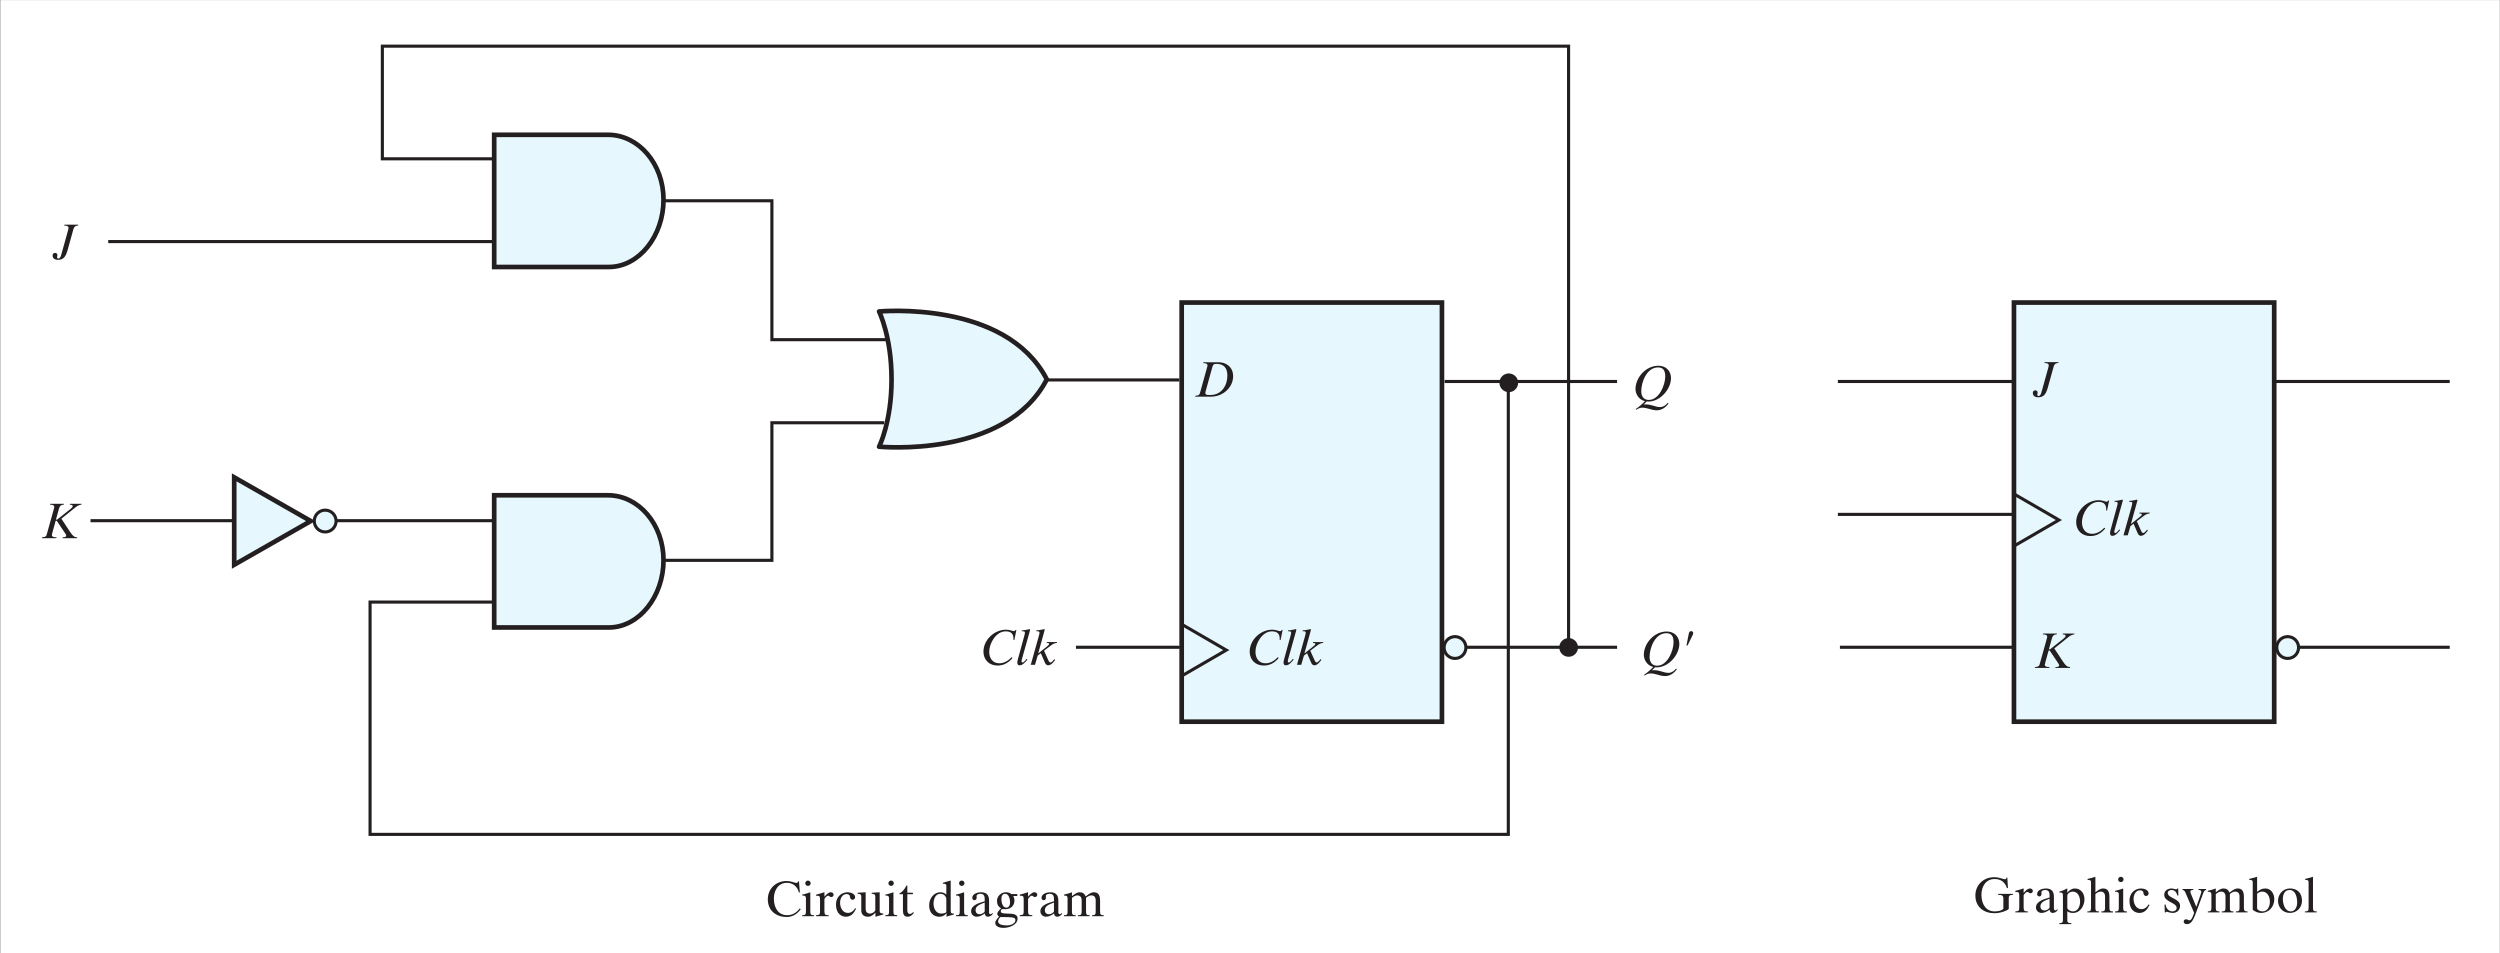 <?xml version="1.0" encoding="UTF-8" standalone="no"?>
<!-- Created with Inkscape (http://www.inkscape.org/) -->

<svg
   version="1.1"
   id="svg1"
   viewBox="0 0 534.628 203.834"
   xmlns="http://www.w3.org/2000/svg"
   xmlns:svg="http://www.w3.org/2000/svg">
  <rect x="0" y="0" width="534.628" height="203.834" fill="#808080" stroke="none"/>
  <defs
     id="defs1">
    <clipPath
       clipPathUnits="userSpaceOnUse"
       id="clipPath165">
      <path
         d="M 115.791,140.106 H 506.999 V 284.517 H 115.791 Z"
         transform="translate(-347.168,-186.041)"
         id="path165" />
    </clipPath>
    <clipPath
       clipPathUnits="userSpaceOnUse"
       id="clipPath167">
      <path
         d="M 115.791,140.106 H 506.999 V 284.517 H 115.791 Z"
         transform="translate(-301.582,-181.489)"
         id="path167" />
    </clipPath>
    <clipPath
       clipPathUnits="userSpaceOnUse"
       id="clipPath169">
      <path
         d="M 115.791,140.106 H 506.999 V 284.517 H 115.791 Z"
         transform="translate(-434.84,-186.083)"
         id="path169" />
    </clipPath>
    <clipPath
       clipPathUnits="userSpaceOnUse"
       id="clipPath171">
      <path
         d="M 115.791,140.106 H 506.999 V 284.517 H 115.791 Z"
         transform="translate(-505,-228.723)"
         id="path171" />
    </clipPath>
    <clipPath
       clipPathUnits="userSpaceOnUse"
       id="clipPath173">
      <path
         d="M 115.791,140.106 H 506.999 V 284.517 H 115.791 Z"
         transform="translate(-434.808,-228.723)"
         id="path173" />
    </clipPath>
    <clipPath
       clipPathUnits="userSpaceOnUse"
       id="clipPath175">
      <path
         d="M 115.791,140.106 H 506.999 V 284.517 H 115.791 Z"
         transform="translate(-434.808,-207.403)"
         id="path175" />
    </clipPath>
    <clipPath
       clipPathUnits="userSpaceOnUse"
       id="clipPath177">
      <path
         d="M 115.791,140.106 H 506.999 V 284.517 H 115.791 Z"
         transform="translate(-505,-186.083)"
         id="path177" />
    </clipPath>
    <clipPath
       clipPathUnits="userSpaceOnUse"
       id="clipPath180">
      <path
         d="M 115.791,140.106 H 506.999 V 284.517 H 115.791 Z"
         transform="translate(-480.75,-186.041)"
         id="path180" />
    </clipPath>
    <clipPath
       clipPathUnits="userSpaceOnUse"
       id="clipPath182">
      <path
         d="M 115.791,140.106 H 506.999 V 284.517 H 115.791 Z"
         transform="translate(-435.164,-202.362)"
         id="path182" />
    </clipPath>
    <clipPath
       clipPathUnits="userSpaceOnUse"
       id="clipPath184">
      <path
         d="M 115.791,140.106 H 506.999 V 284.517 H 115.791 Z"
         transform="translate(-218.58,-257.714)"
         id="path184" />
    </clipPath>
    <clipPath
       clipPathUnits="userSpaceOnUse"
       id="clipPath186">
      <path
         d="M 115.791,140.106 H 506.999 V 284.517 H 115.791 Z"
         transform="translate(-218.539,-200.031)"
         id="path186" />
    </clipPath>
    <clipPath
       clipPathUnits="userSpaceOnUse"
       id="clipPath188">
      <path
         d="M 115.791,140.106 H 506.999 V 284.517 H 115.791 Z"
         transform="translate(-165.822,-206.391)"
         id="path188" />
    </clipPath>
    <clipPath
       clipPathUnits="userSpaceOnUse"
       id="clipPath190">
      <path
         d="M 115.791,140.106 H 506.999 V 284.517 H 115.791 Z"
         transform="translate(-126.514,-206.391)"
         id="path190" />
    </clipPath>
    <clipPath
       clipPathUnits="userSpaceOnUse"
       id="clipPath192">
      <path
         d="M 115.791,140.106 H 506.999 V 284.517 H 115.791 Z"
         transform="translate(-301.19,-228.97)"
         id="path192" />
    </clipPath>
    <clipPath
       clipPathUnits="userSpaceOnUse"
       id="clipPath194">
      <path
         d="M 115.791,140.106 H 506.999 V 284.517 H 115.791 Z"
         transform="translate(-279.929,-229.056)"
         id="path194" />
    </clipPath>
    <clipPath
       clipPathUnits="userSpaceOnUse"
       id="clipPath196">
      <path
         d="M 115.791,140.106 H 506.999 V 284.517 H 115.791 Z"
         transform="translate(-191.168,-193.334)"
         id="path196" />
    </clipPath>
    <clipPath
       clipPathUnits="userSpaceOnUse"
       id="clipPath198">
      <path
         d="M 115.791,140.106 H 506.999 V 284.517 H 115.791 Z"
         transform="translate(-191.274,-210.467)"
         id="path198" />
    </clipPath>
    <clipPath
       clipPathUnits="userSpaceOnUse"
       id="clipPath200">
      <path
         d="M 115.791,140.106 H 506.999 V 284.517 H 115.791 Z"
         transform="translate(-191.168,-264.445)"
         id="path200" />
    </clipPath>
    <clipPath
       clipPathUnits="userSpaceOnUse"
       id="clipPath202">
      <path
         d="M 115.791,140.106 H 506.999 V 284.517 H 115.791 Z"
         transform="translate(-191.168,-251.168)"
         id="path202" />
    </clipPath>
    <clipPath
       clipPathUnits="userSpaceOnUse"
       id="clipPath204">
      <path
         d="M 115.791,140.106 H 506.999 V 284.517 H 115.791 Z"
         transform="translate(-191.274,-268.301)"
         id="path204" />
    </clipPath>
    <clipPath
       clipPathUnits="userSpaceOnUse"
       id="clipPath206">
      <path
         d="M 115.791,140.106 H 506.999 V 284.517 H 115.791 Z"
         transform="translate(-165.911,-206.332)"
         id="path206" />
    </clipPath>
    <clipPath
       clipPathUnits="userSpaceOnUse"
       id="clipPath208">
      <path
         d="M 115.791,140.106 H 506.999 V 284.517 H 115.791 Z"
         transform="translate(-149.565,-199.32)"
         id="path208" />
    </clipPath>
    <clipPath
       clipPathUnits="userSpaceOnUse"
       id="clipPath211">
      <path
         d="M 115.791,140.106 H 506.999 V 284.517 H 115.791 Z"
         transform="translate(-355.543,-228.513)"
         id="path211" />
    </clipPath>
    <clipPath
       clipPathUnits="userSpaceOnUse"
       id="clipPath213">
      <path
         d="M 115.791,140.106 H 506.999 V 284.517 H 115.791 Z"
         transform="translate(-365.146,-186.058)"
         id="path213" />
    </clipPath>
    <clipPath
       clipPathUnits="userSpaceOnUse"
       id="clipPath219">
      <path
         d="M 0,0 H 582 V 744 H 0 Z"
         transform="translate(-15,-705)"
         id="path219" />
    </clipPath>
    <clipPath
       clipPathUnits="userSpaceOnUse"
       id="clipPath221">
      <path
         d="M 0,0 H 582 V 744 H 0 Z"
         transform="translate(-15,-705)"
         id="path221" />
    </clipPath>
  </defs>
  <g
     id="g1"
     transform="translate(-117.207,-603.377)">
    <g
       id="group-MC0"
       transform="translate(-32.203,-2.08)">
      <g
         id="g213"
         aria-label="Q&#10;Q9&#10;ClkClk&#10;(a) Circuit diagram&#10;(b) Graphic symbol"
         transform="matrix(1.333,0,0,1.333,498.336,691.184)">
        <g
           id="g390">
          <rect
             style="fill:#ffffff;stroke-width:0.746"
             id="rect389"
             width="400.971"
             height="152.876"
             x="-261.694"
             y="-64.295" />
          <g
             id="g389">
            <path
               id="path156"
               d="m 476.839,174.14 h -41.752 v 67.246 h 41.752 z"
               style="fill:#e6f7fd;fill-opacity:1;fill-rule:nonzero;stroke:none"
               transform="matrix(1,0,0,-1,-373.752,225.612)" />
            <path
               id="path157"
               d="M 0,0 H -41.752 V 67.246 H 0 Z"
               style="fill:none;stroke:#231f20;stroke-width:0.75;stroke-linecap:butt;stroke-linejoin:miter;stroke-miterlimit:4;stroke-dasharray:none;stroke-opacity:1"
               transform="matrix(1,0,0,-1,103.087,51.472)" />
            <path
               id="path158"
               d="m 343.321,174.14 h -41.752 v 67.246 h 41.752 z"
               style="fill:#e6f7fd;fill-opacity:1;fill-rule:nonzero;stroke:none"
               transform="matrix(1,0,0,-1,-373.752,225.612)" />
            <path
               id="path159"
               d="M 0,0 H -41.752 V 67.246 H 0 Z"
               style="fill:none;stroke:#231f20;stroke-width:0.75;stroke-linecap:butt;stroke-linejoin:miter;stroke-miterlimit:4;stroke-dasharray:none;stroke-opacity:1"
               transform="matrix(1,0,0,-1,-30.431,51.472)" />
            <path
               id="path160"
               d="M 0,0 H -16.654"
               style="fill:none;stroke:#231f20;stroke-width:0.5;stroke-linecap:butt;stroke-linejoin:miter;stroke-miterlimit:4;stroke-dasharray:none;stroke-opacity:1"
               transform="matrix(1,0,0,-1,-72.494,39.529)" />
            <path
               id="path161"
               d="M 0,0 H -27.672"
               style="fill:none;stroke:#231f20;stroke-width:0.5;stroke-linecap:butt;stroke-linejoin:miter;stroke-miterlimit:4;stroke-dasharray:none;stroke-opacity:1"
               transform="matrix(1,0,0,-1,-2.334,-3.11)" />
            <path
               id="path162"
               d="M 0,0 H -24.254"
               style="fill:none;stroke:#231f20;stroke-width:0.5;stroke-linecap:butt;stroke-linejoin:miter;stroke-miterlimit:4;stroke-dasharray:none;stroke-opacity:1"
               transform="matrix(1,0,0,-1,-2.334,39.529)" />
            <path
               id="path163"
               d="m 2.778,-4.534 c 0.152,-0.562 0.223,-0.727 0.703,-0.727 1.23,0 1.77,0.691 1.77,1.875 0,1.629 -0.961,3.117 -2.695,3.117 H 2.239 c -0.352,0 -0.527,-0.07 -0.527,-0.328 0,-0.047 0.012,-0.117 0.035,-0.199 z M 0.071,9.375e-4 H 2.638 c 2.027,0 3.539,-1.605 3.539,-3.258 0,-1.559 -1.184,-2.262 -2.332,-2.262 h -2.438 l -0.047,0.129 c 0.562,0.023 0.703,0.164 0.703,0.375 0,0.094 -0.023,0.188 -0.059,0.293 L 0.892,-0.726 c -0.094,0.398 -0.176,0.539 -0.773,0.586 z m 0,0"
               style="fill:#231f20;fill-opacity:1;fill-rule:nonzero;stroke:none"
               aria-label="D"
               transform="translate(-70.105,-0.678)" />
            <path
               id="path164"
               d="m 0,0 c 0,-0.967 -0.783,-1.75 -1.75,-1.75 -0.967,0 -1.75,0.783 -1.75,1.75 0,0.967 0.783,1.75 1.75,1.75 C -0.783,1.75 0,0.967 0,0"
               style="fill:#e6f7fd;fill-opacity:1;fill-rule:nonzero;stroke:#231f20;stroke-width:0.5;stroke-linecap:butt;stroke-linejoin:miter;stroke-miterlimit:4;stroke-dasharray:none;stroke-opacity:1"
               transform="matrix(1,0,0,-1,-26.584,39.571)"
               clip-path="url(#clipPath165)" />
            <path
               id="path166"
               d="M 0,0 V 8.276 L 7.138,4.138 Z"
               style="fill:none;stroke:#231f20;stroke-width:0.5;stroke-linecap:butt;stroke-linejoin:miter;stroke-miterlimit:4;stroke-dasharray:none;stroke-opacity:1"
               transform="matrix(1,0,0,-1,-72.17,44.123)"
               clip-path="url(#clipPath167)" />
            <path
               id="path168"
               d="M 0,0 H -27.672"
               style="fill:none;stroke:#231f20;stroke-width:0.5;stroke-linecap:butt;stroke-linejoin:miter;stroke-miterlimit:4;stroke-dasharray:none;stroke-opacity:1"
               transform="matrix(1,0,0,-1,61.088,39.529)"
               clip-path="url(#clipPath169)" />
            <path
               id="path170"
               d="M 0,0 H -27.968"
               style="fill:none;stroke:#231f20;stroke-width:0.5;stroke-linecap:butt;stroke-linejoin:miter;stroke-miterlimit:4;stroke-dasharray:none;stroke-opacity:1"
               transform="matrix(1,0,0,-1,131.248,-3.11)"
               clip-path="url(#clipPath171)" />
            <path
               id="path172"
               d="M 0,0 H -27.97"
               style="fill:none;stroke:#231f20;stroke-width:0.5;stroke-linecap:butt;stroke-linejoin:miter;stroke-miterlimit:4;stroke-dasharray:none;stroke-opacity:1"
               transform="matrix(1,0,0,-1,61.056,-3.11)"
               clip-path="url(#clipPath173)" />
            <path
               id="path174"
               d="M 0,0 H -27.97"
               style="fill:none;stroke:#231f20;stroke-width:0.5;stroke-linecap:butt;stroke-linejoin:miter;stroke-miterlimit:4;stroke-dasharray:none;stroke-opacity:1"
               transform="matrix(1,0,0,-1,61.056,18.209)"
               clip-path="url(#clipPath175)" />
            <path
               id="path176"
               d="M 0,0 H -24.254"
               style="fill:none;stroke:#231f20;stroke-width:0.5;stroke-linecap:butt;stroke-linejoin:miter;stroke-miterlimit:4;stroke-dasharray:none;stroke-opacity:1"
               transform="matrix(1,0,0,-1,131.248,39.529)"
               clip-path="url(#clipPath177)" />
            <path
               id="path178"
               d="m 1.604,-5.391 c 0.562,0.023 0.703,0.164 0.703,0.375 0,0.094 -0.023,0.188 -0.047,0.293 l -1.113,3.996 c -0.094,0.305 -0.176,0.633 -0.48,0.633 -0.129,0 -0.199,-0.082 -0.199,-0.199 0,-0.152 0.059,-0.199 0.059,-0.352 0,-0.223 -0.199,-0.352 -0.352,-0.352 -0.117,0 -0.422,0.023 -0.422,0.457 0,0.176 0.105,0.656 0.844,0.656 0.891,0 1.254,-0.48 1.559,-1.547 l 0.914,-3.293 c 0.082,-0.328 0.199,-0.621 0.773,-0.668 l 0.035,-0.129 H 1.651 Z M 0.069,43.535 H 2.389 l 0.047,-0.141 c -0.609,0 -0.762,-0.152 -0.762,-0.352 0,-0.07 0.023,-0.199 0.059,-0.305 L 2.284,40.746 h 0.176 l 1.336,1.992 c 0.105,0.152 0.188,0.281 0.176,0.398 0,0.176 -0.176,0.258 -0.574,0.258 l -0.047,0.141 H 5.717 L 5.753,43.395 C 5.26,43.383 5.026,43.172 4.581,42.504 L 3.198,40.406 5.436,38.602 c 0.281,-0.234 0.562,-0.387 0.973,-0.457 l 0.035,-0.129 h -1.863 l -0.047,0.129 c 0.164,0.023 0.48,0.023 0.48,0.234 0,0.164 -0.129,0.281 -0.328,0.445 l -2.168,1.723 h -0.188 l 0.48,-1.734 c 0.094,-0.328 0.199,-0.621 0.785,-0.668 l 0.035,-0.129 H 1.405 l -0.047,0.129 c 0.562,0.023 0.703,0.164 0.703,0.375 0,0.094 -0.023,0.188 -0.059,0.293 l -1.113,3.996 c -0.094,0.398 -0.176,0.539 -0.773,0.586 z M 11.993,16.673 h -0.141 c -0.07,0.152 -0.129,0.188 -0.316,0.188 -0.094,0 -0.234,-0.059 -0.434,-0.117 -0.211,-0.059 -0.457,-0.117 -0.785,-0.117 -1.863,0 -3.609,1.641 -3.609,3.516 0,1.348 0.938,2.238 2.273,2.238 0.996,0 1.77,-0.469 2.391,-1.219 l -0.152,-0.117 c -0.527,0.551 -1.172,0.973 -1.969,0.973 -1.102,0 -1.617,-0.855 -1.617,-1.852 0,-1.371 1.102,-3.27 2.637,-3.27 0.926,0 1.254,0.445 1.254,1.184 v 0.199 h 0.141 z m 1.641,4.641 c -0.094,0.129 -0.469,0.586 -0.633,0.586 -0.105,0 -0.176,-0.059 -0.176,-0.223 0,-0.094 0.035,-0.258 0.082,-0.41 l 1.23,-4.383 c 0.035,-0.105 0.059,-0.211 0.059,-0.258 0,-0.059 -0.023,-0.082 -0.094,-0.082 -0.059,0 -0.199,0.035 -0.352,0.07 -0.199,0.059 -0.539,0.105 -0.879,0.129 l -0.023,0.129 c 0.445,0.012 0.516,0.07 0.516,0.223 0,0.105 -0.023,0.27 -0.105,0.539 l -0.926,3.387 c -0.117,0.422 -0.188,0.645 -0.188,0.914 0,0.258 0.117,0.41 0.387,0.41 0.504,0 0.938,-0.574 1.23,-0.926 z m 0.665,0.949 h 0.68 l 0.434,-1.477 0.504,-0.387 0.656,1.523 c 0.117,0.258 0.281,0.422 0.504,0.422 0.48,0 0.855,-0.48 1.137,-0.879 l -0.152,-0.105 c -0.094,0.188 -0.445,0.539 -0.609,0.539 -0.141,0 -0.27,-0.199 -0.422,-0.562 l -0.598,-1.336 1.066,-0.809 c 0.316,-0.246 0.645,-0.434 0.996,-0.434 l 0.023,-0.141 h -1.641 l -0.023,0.141 c 0.211,0 0.398,0.023 0.398,0.164 0,0.117 -0.246,0.328 -0.562,0.574 l -1.184,0.938 h -0.012 l 0.984,-3.551 c 0.035,-0.105 0.059,-0.211 0.059,-0.258 0,-0.059 -0.023,-0.082 -0.094,-0.082 -0.059,0 -0.199,0.035 -0.352,0.07 -0.199,0.059 -0.527,0.105 -0.879,0.129 l -0.023,0.129 c 0.457,0.012 0.516,0.07 0.516,0.223 0,0.105 -0.023,0.27 -0.105,0.539 z m 0,0"
               style="fill:#231f20;fill-opacity:1;fill-rule:nonzero;stroke:none"
               aria-label="J&#10;K&#10;Clk"
               transform="translate(64.61,-0.691)" />
            <path
               id="path179"
               d="m 0,0 c 0,-0.967 -0.783,-1.75 -1.75,-1.75 -0.967,0 -1.75,0.783 -1.75,1.75 0,0.967 0.783,1.75 1.75,1.75 C -0.783,1.75 0,0.967 0,0"
               style="fill:#e6f7fd;fill-opacity:1;fill-rule:nonzero;stroke:#231f20;stroke-width:0.5;stroke-linecap:butt;stroke-linejoin:miter;stroke-miterlimit:4;stroke-dasharray:none;stroke-opacity:1"
               transform="matrix(1,0,0,-1,106.998,39.571)"
               clip-path="url(#clipPath180)" />
            <path
               id="path181"
               d="M 0,0 V 8.276 L 7.138,4.138 Z"
               style="fill:none;stroke:#231f20;stroke-width:0.5;stroke-linecap:butt;stroke-linejoin:miter;stroke-miterlimit:4;stroke-dasharray:none;stroke-opacity:1"
               transform="matrix(1,0,0,-1,61.412,23.25)"
               clip-path="url(#clipPath182)" />
            <path
               id="path183"
               d="M 0,0 H 17.247 V -22.285 H 36.073"
               style="fill:none;stroke:#231f20;stroke-width:0.5;stroke-linecap:butt;stroke-linejoin:miter;stroke-miterlimit:4;stroke-dasharray:none;stroke-opacity:1"
               transform="matrix(1,0,0,-1,-155.172,-32.102)"
               clip-path="url(#clipPath184)" />
            <path
               id="path185"
               d="M 0,0 H 17.288 V 22.069 H 35.31"
               style="fill:none;stroke:#231f20;stroke-width:0.5;stroke-linecap:butt;stroke-linejoin:miter;stroke-miterlimit:4;stroke-dasharray:none;stroke-opacity:1"
               transform="matrix(1,0,0,-1,-155.213,25.581)"
               clip-path="url(#clipPath186)" />
            <path
               id="path187"
               d="M 0,0 H 25.305"
               style="fill:none;stroke:#231f20;stroke-width:0.5;stroke-linecap:butt;stroke-linejoin:miter;stroke-miterlimit:4;stroke-dasharray:none;stroke-opacity:1"
               transform="matrix(1,0,0,-1,-207.93,19.222)"
               clip-path="url(#clipPath188)" />
            <path
               id="path189"
               d="M 0,0 H 23.126"
               style="fill:none;stroke:#231f20;stroke-width:0.5;stroke-linecap:butt;stroke-linejoin:miter;stroke-miterlimit:4;stroke-dasharray:none;stroke-opacity:1"
               transform="matrix(1,0,0,-1,-247.238,19.222)"
               clip-path="url(#clipPath190)" />
            <path
               id="path191"
               d="M 0,0 H -21.053"
               style="fill:none;stroke:#231f20;stroke-width:0.5;stroke-linecap:butt;stroke-linejoin:miter;stroke-miterlimit:4;stroke-dasharray:none;stroke-opacity:1"
               transform="matrix(1,0,0,-1,-72.562,-3.357)"
               clip-path="url(#clipPath192)" />
            <path
               id="path193"
               d="m 0,0 c -6.617,-12.76 -26.906,-10.793 -26.906,-10.793 0,0 2,3.918 2,10.793 0,6.875 -2,10.895 -2,10.895 0,0 20.32,1.918 26.914,-10.895 z"
               style="fill:#e6f7fd;fill-opacity:1;fill-rule:nonzero;stroke:#231f20;stroke-width:0.75;stroke-linecap:butt;stroke-linejoin:round;stroke-miterlimit:4;stroke-dasharray:none;stroke-opacity:1"
               transform="matrix(1,0,0,-1,-93.823,-3.443)"
               clip-path="url(#clipPath194)" />
            <path
               id="path195"
               d="M 0,0 H -19.806 V -37.267 H 162.8 v 72.585"
               style="fill:none;stroke:#231f20;stroke-width:0.5;stroke-linecap:butt;stroke-linejoin:miter;stroke-miterlimit:4;stroke-dasharray:none;stroke-opacity:1"
               transform="matrix(1,0,0,-1,-182.584,32.278)"
               clip-path="url(#clipPath196)" />
            <path
               id="path197"
               d="m 0,0 h 18.25 c 4.924,0 8.916,-4.664 8.916,-10.416 0,-5.754 -3.867,-10.793 -8.791,-10.793 H 0 Z"
               style="fill:#e6f7fd;fill-opacity:1;fill-rule:nonzero;stroke:#231f20;stroke-width:0.75;stroke-linecap:butt;stroke-linejoin:miter;stroke-miterlimit:4;stroke-dasharray:none;stroke-opacity:1"
               transform="matrix(1,0,0,-1,-182.478,15.145)"
               clip-path="url(#clipPath198)" />
            <path
               id="path199"
               d="M 0,0 H -17.836 V 18.072 H 172.469 V -78.29"
               style="fill:none;stroke:#231f20;stroke-width:0.5;stroke-linecap:butt;stroke-linejoin:miter;stroke-miterlimit:4;stroke-dasharray:none;stroke-opacity:1"
               transform="matrix(1,0,0,-1,-182.584,-38.833)"
               clip-path="url(#clipPath200)" />
            <path
               id="path201"
               d="M 0,0 H -61.813"
               style="fill:none;stroke:#231f20;stroke-width:0.5;stroke-linecap:butt;stroke-linejoin:miter;stroke-miterlimit:4;stroke-dasharray:none;stroke-opacity:1"
               transform="matrix(1,0,0,-1,-182.584,-25.556)"
               clip-path="url(#clipPath202)" />
            <path
               id="path203"
               d="m 0,0 h 18.25 c 4.924,0 8.916,-4.664 8.916,-10.416 0,-5.754 -3.867,-10.793 -8.791,-10.793 H 0 Z"
               style="fill:#e6f7fd;fill-opacity:1;fill-rule:nonzero;stroke:#231f20;stroke-width:0.75;stroke-linecap:butt;stroke-linejoin:miter;stroke-miterlimit:4;stroke-dasharray:none;stroke-opacity:1"
               transform="matrix(1,0,0,-1,-182.478,-42.688)"
               clip-path="url(#clipPath204)" />
            <path
               id="path205"
               d="m 0,0 c 0,-0.967 -0.783,-1.75 -1.75,-1.75 -0.967,0 -1.75,0.783 -1.75,1.75 0,0.967 0.783,1.75 1.75,1.75 C -0.783,1.75 0,0.967 0,0"
               style="fill:#e6f7fd;fill-opacity:1;fill-rule:nonzero;stroke:#231f20;stroke-width:0.5;stroke-linecap:butt;stroke-linejoin:miter;stroke-miterlimit:4;stroke-dasharray:none;stroke-opacity:1"
               transform="matrix(1,0,0,-1,-207.841,19.28)"
               clip-path="url(#clipPath206)" />
            <path
               id="path207"
               d="M 0,0 12.278,7.012 -0.001,14.023 Z"
               style="fill:#e6f7fd;fill-opacity:1;fill-rule:nonzero;stroke:#231f20;stroke-width:0.75;stroke-linecap:butt;stroke-linejoin:miter;stroke-miterlimit:4;stroke-dasharray:none;stroke-opacity:1"
               transform="matrix(1,0,0,-1,-224.187,26.292)"
               clip-path="url(#clipPath208)" />
            <path
               id="path209"
               d="m 1.605,-5.39 c 0.562,0.023 0.703,0.164 0.703,0.375 0,0.094 -0.023,0.188 -0.047,0.293 l -1.113,3.996 c -0.094,0.305 -0.176,0.633 -0.48,0.633 -0.129,0 -0.199,-0.082 -0.199,-0.199 0,-0.152 0.059,-0.199 0.059,-0.352 0,-0.223 -0.199,-0.352 -0.352,-0.352 -0.117,0 -0.422,0.023 -0.422,0.457 0,0.176 0.105,0.656 0.844,0.656 0.891,0 1.254,-0.48 1.559,-1.547 L 3.069,-4.722 C 3.151,-5.05 3.269,-5.343 3.843,-5.39 L 3.878,-5.519 H 1.651 Z M -1.97,44.775 h 2.32 l 0.047,-0.141 c -0.609,0 -0.762,-0.152 -0.762,-0.352 0,-0.07 0.023,-0.199 0.059,-0.305 l 0.551,-1.992 H 0.421 L 1.757,43.978 c 0.105,0.152 0.188,0.281 0.176,0.398 0,0.176 -0.176,0.258 -0.574,0.258 l -0.047,0.141 H 3.679 L 3.714,44.635 C 3.222,44.623 2.987,44.412 2.542,43.744 L 1.159,41.646 3.397,39.842 c 0.281,-0.234 0.562,-0.387 0.973,-0.457 l 0.035,-0.129 h -1.863 l -0.047,0.129 c 0.164,0.023 0.48,0.023 0.48,0.234 0,0.164 -0.129,0.281 -0.328,0.445 l -2.168,1.723 h -0.188 l 0.48,-1.734 c 0.094,-0.328 0.199,-0.621 0.785,-0.668 l 0.035,-0.129 h -2.227 l -0.047,0.129 c 0.562,0.023 0.703,0.164 0.703,0.375 0,0.094 -0.023,0.188 -0.059,0.293 l -1.113,3.996 c -0.094,0.398 -0.176,0.539 -0.773,0.586 z m 0,0"
               style="fill:#231f20;fill-opacity:1;fill-rule:nonzero;stroke:none"
               aria-label="J&#10;K"
               transform="translate(-253.074,-22.744)" />
            <path
               id="path210"
               d="M 0,0 C 0,-0.828 -0.672,-1.5 -1.5,-1.5 -2.328,-1.5 -3,-0.828 -3,0 -3,0.829 -2.328,1.5 -1.5,1.5 -0.672,1.5 0,0.829 0,0"
               style="fill:#231f20;fill-opacity:1;fill-rule:nonzero;stroke:none"
               transform="matrix(1,0,0,-1,-18.209,-2.9)"
               clip-path="url(#clipPath211)" />
            <path
               id="path212"
               d="M 0,0 C 0,-0.828 -0.672,-1.5 -1.5,-1.5 -2.328,-1.5 -3,-0.828 -3,0 -3,0.829 -2.328,1.5 -1.5,1.5 -0.672,1.5 0,0.829 0,0"
               style="fill:#231f20;fill-opacity:1;fill-rule:nonzero;stroke:none"
               transform="matrix(1,0,0,-1,-8.606,39.555)"
               clip-path="url(#clipPath213)" />
            <path
               id="path214"
               d="m 4.231,-5.367 c 0.879,0 1.16,0.551 1.16,1.465 0,1.312 -0.949,3.75 -2.637,3.75 -0.797,0 -1.207,-0.562 -1.207,-1.395 0,-1.535 0.914,-3.82 2.684,-3.82 z M 0.75,1.43 C 1.043,1.219 1.348,1.09 1.711,1.09 c 0.375,0 0.727,0.094 1.078,0.188 0.352,0.094 0.715,0.234 1.254,0.234 0.715,0 1.371,-0.387 1.875,-1.09 L 5.801,0.305 C 5.484,0.691 5.086,0.996 4.57,0.996 c -0.445,0 -0.715,-0.117 -1.102,-0.223 -0.375,-0.105 -0.773,-0.211 -1.219,-0.211 -0.141,0 -0.234,0.012 -0.293,0.023 l -0.023,-0.023 c 0.176,-0.129 0.352,-0.305 0.48,-0.469 0.082,0.012 0.176,0.023 0.258,0.023 1.922,0 3.645,-2.004 3.645,-3.762 0,-1.219 -0.867,-1.992 -2.016,-1.992 -2.062,0 -3.68,1.934 -3.68,3.75 0,0.645 0.41,1.676 1.512,1.934 -0.434,0.469 -0.961,0.926 -1.465,1.254 z M 5.566,37.271 c 0.879,0 1.16,0.551 1.16,1.465 0,1.312 -0.949,3.75 -2.637,3.75 -0.797,0 -1.207,-0.562 -1.207,-1.395 0,-1.535 0.914,-3.82 2.684,-3.82 z m -3.48,6.797 c 0.293,-0.211 0.598,-0.34 0.961,-0.34 0.375,0 0.727,0.094 1.078,0.188 0.352,0.094 0.715,0.234 1.254,0.234 0.715,0 1.371,-0.387 1.875,-1.09 L 7.137,42.943 c -0.316,0.387 -0.715,0.691 -1.23,0.691 -0.445,0 -0.715,-0.117 -1.102,-0.223 -0.375,-0.105 -0.773,-0.211 -1.219,-0.211 -0.141,0 -0.234,0.012 -0.293,0.023 l -0.023,-0.023 c 0.176,-0.129 0.352,-0.305 0.48,-0.469 0.082,0.012 0.176,0.023 0.258,0.023 1.922,0 3.645,-2.004 3.645,-3.762 0,-1.219 -0.867,-1.992 -2.016,-1.992 -2.062,0 -3.68,1.934 -3.68,3.75 0,0.645 0.41,1.676 1.512,1.934 -0.434,0.469 -0.961,0.926 -1.465,1.254 z m 0,0"
               style="fill:#231f20;fill-opacity:1;fill-rule:nonzero;stroke:none" />
            <path
               id="path215"
               d="m 8.974,39.24 0.703,-1.441 c 0.059,-0.141 0.199,-0.363 0.199,-0.539 0,-0.188 -0.117,-0.316 -0.316,-0.316 -0.246,0 -0.34,0.152 -0.387,0.375 l -0.375,1.922 z m 0,0"
               style="fill:#231f20;fill-opacity:1;fill-rule:nonzero;stroke:none" />
            <path
               id="path216"
               d="m -98.701,36.753 h -0.141 c -0.07,0.152 -0.129,0.188 -0.316,0.188 -0.094,0 -0.234,-0.059 -0.434,-0.117 -0.211,-0.059 -0.457,-0.117 -0.785,-0.117 -1.863,0 -3.609,1.641 -3.609,3.516 0,1.348 0.938,2.238 2.273,2.238 0.996,0 1.77,-0.469 2.391,-1.219 l -0.152,-0.117 c -0.527,0.551 -1.172,0.973 -1.969,0.973 -1.102,0 -1.617,-0.855 -1.617,-1.852 0,-1.371 1.102,-3.27 2.637,-3.27 0.926,0 1.254,0.445 1.254,1.184 v 0.199 h 0.141 z m 1.638,4.641 c -0.094,0.129 -0.469,0.586 -0.633,0.586 -0.105,0 -0.176,-0.059 -0.176,-0.223 0,-0.094 0.035,-0.258 0.082,-0.41 l 1.23,-4.383 c 0.035,-0.105 0.059,-0.211 0.059,-0.258 0,-0.059 -0.023,-0.082 -0.094,-0.082 -0.059,0 -0.199,0.035 -0.352,0.07 -0.199,0.059 -0.539,0.105 -0.879,0.129 l -0.023,0.129 c 0.445,0.012 0.516,0.07 0.516,0.223 0,0.105 -0.023,0.27 -0.105,0.539 l -0.926,3.387 c -0.117,0.422 -0.188,0.645 -0.188,0.914 0,0.258 0.117,0.41 0.387,0.41 0.504,0 0.938,-0.574 1.23,-0.926 z m 0.665,0.949 h 0.68 l 0.434,-1.477 0.504,-0.387 0.656,1.523 c 0.117,0.258 0.281,0.422 0.504,0.422 0.48,0 0.855,-0.48 1.137,-0.879 l -0.152,-0.105 c -0.094,0.188 -0.445,0.539 -0.609,0.539 -0.141,0 -0.27,-0.199 -0.422,-0.562 l -0.598,-1.336 1.066,-0.809 c 0.316,-0.246 0.645,-0.434 0.996,-0.434 l 0.023,-0.141 h -1.641 l -0.023,0.141 c 0.211,0 0.398,0.023 0.398,0.164 0,0.117 -0.246,0.328 -0.562,0.574 l -1.184,0.938 h -0.012 l 0.984,-3.551 c 0.035,-0.105 0.059,-0.211 0.059,-0.258 0,-0.059 -0.023,-0.082 -0.094,-0.082 -0.059,0 -0.199,0.035 -0.352,0.07 -0.199,0.059 -0.527,0.105 -0.879,0.129 l -0.023,0.129 c 0.457,0.012 0.516,0.07 0.516,0.223 0,0.105 -0.023,0.27 -0.105,0.539 z m 40.409,-5.59 h -0.141 c -0.07,0.152 -0.129,0.188 -0.316,0.188 -0.094,0 -0.234,-0.059 -0.434,-0.117 -0.211,-0.059 -0.457,-0.117 -0.785,-0.117 -1.863,0 -3.609,1.641 -3.609,3.516 0,1.348 0.938,2.238 2.273,2.238 0.996,0 1.77,-0.469 2.391,-1.219 l -0.152,-0.117 c -0.527,0.551 -1.172,0.973 -1.969,0.973 -1.102,0 -1.617,-0.855 -1.617,-1.852 0,-1.371 1.102,-3.27 2.637,-3.27 0.926,0 1.254,0.445 1.254,1.184 v 0.199 h 0.141 z m 1.638,4.641 c -0.094,0.129 -0.469,0.586 -0.633,0.586 -0.105,0 -0.176,-0.059 -0.176,-0.223 0,-0.094 0.035,-0.258 0.082,-0.41 l 1.23,-4.383 c 0.035,-0.105 0.059,-0.211 0.059,-0.258 0,-0.059 -0.023,-0.082 -0.094,-0.082 -0.059,0 -0.199,0.035 -0.352,0.07 -0.199,0.059 -0.539,0.105 -0.879,0.129 l -0.023,0.129 c 0.445,0.012 0.516,0.07 0.516,0.223 0,0.105 -0.023,0.27 -0.105,0.539 l -0.926,3.387 c -0.117,0.422 -0.188,0.645 -0.188,0.914 0,0.258 0.117,0.41 0.387,0.41 0.504,0 0.938,-0.574 1.23,-0.926 z m 0.665,0.949 h 0.68 l 0.434,-1.477 0.504,-0.387 0.656,1.523 c 0.117,0.258 0.281,0.422 0.504,0.422 0.48,0 0.855,-0.48 1.137,-0.879 l -0.152,-0.105 c -0.094,0.188 -0.445,0.539 -0.609,0.539 -0.141,0 -0.27,-0.199 -0.422,-0.562 l -0.598,-1.336 1.066,-0.809 c 0.316,-0.246 0.645,-0.434 0.996,-0.434 l 0.023,-0.141 h -1.641 l -0.023,0.141 c 0.211,0 0.398,0.023 0.398,0.164 0,0.117 -0.246,0.328 -0.562,0.574 l -1.184,0.938 h -0.012 l 0.984,-3.551 c 0.035,-0.105 0.059,-0.211 0.059,-0.258 0,-0.059 -0.023,-0.082 -0.094,-0.082 -0.059,0 -0.199,0.035 -0.352,0.07 -0.199,0.059 -0.527,0.105 -0.879,0.129 l -0.023,0.129 c 0.457,0.012 0.516,0.07 0.516,0.223 0,0.105 -0.023,0.27 -0.105,0.539 z m 0,0"
               style="fill:#231f20;fill-opacity:1;fill-rule:nonzero;stroke:none" />
            <path
               id="path217"
               d="m -133.576,77.087 h -0.164 c -0.059,0.598 -0.738,-0.059 -1.84,-0.059 -1.688,0 -3,1.219 -3,2.941 0,1.887 1.43,2.836 3.023,2.836 0.551,0 1.488,-0.176 2.262,-1.254 l -0.141,-0.129 c -0.504,0.621 -1.113,1.09 -2.051,1.09 -1.277,0 -2.121,-1.008 -2.121,-2.672 0,-1.266 0.668,-2.52 2.109,-2.52 0.961,0 1.688,0.621 1.898,1.547 h 0.164 z m 0.513,2.273 h 0.105 c 0.375,0 0.492,0.141 0.492,0.445 v 2.18 c 0,0.469 -0.164,0.527 -0.598,0.527 v 0.164 h 1.898 v -0.164 c -0.434,0 -0.598,-0.059 -0.598,-0.527 v -3.152 c -0.387,0.129 -0.844,0.293 -1.301,0.375 z m 0.492,-1.969 c 0,0.234 0.188,0.422 0.434,0.422 0.234,0 0.434,-0.188 0.434,-0.422 0,-0.246 -0.199,-0.434 -0.434,-0.434 -0.246,0 -0.434,0.188 -0.434,0.434 z m 1.734,5.285 h 2.016 v -0.164 c -0.586,0 -0.68,-0.082 -0.68,-0.715 v -1.863 c 0,-0.047 0.316,-0.551 0.609,-0.551 0.094,0 0.152,0.047 0.211,0.105 0.07,0.059 0.141,0.117 0.27,0.117 0.199,0 0.387,-0.152 0.387,-0.363 0,-0.27 -0.234,-0.41 -0.469,-0.41 -0.398,0 -0.773,0.457 -1.008,0.715 v -0.715 h -0.035 c -0.41,0.141 -0.855,0.27 -1.301,0.387 v 0.164 c 0.562,0 0.633,0.07 0.633,0.645 v 1.758 c 0,0.586 -0.023,0.703 -0.633,0.727 z m 5.057,-3.844 c -1.09,0 -1.863,0.855 -1.863,1.922 0,1.711 1.066,2.004 1.582,2.004 0.809,0 1.242,-0.492 1.641,-1.277 l -0.152,-0.094 c -0.223,0.422 -0.645,0.762 -1.148,0.762 -0.867,0 -1.266,-0.879 -1.266,-1.629 0,-0.633 0.305,-1.395 1.043,-1.395 0.27,0 0.539,0.129 0.539,0.41 0,0.246 0.152,0.504 0.422,0.504 0.234,0 0.41,-0.176 0.41,-0.434 0,-0.551 -0.773,-0.773 -1.207,-0.773 z m 5.145,0 -1.277,0.082 v 0.164 c 0.258,0 0.574,0.035 0.574,0.422 v 2.25 c -0.094,0.188 -0.434,0.504 -0.855,0.504 -0.469,0 -0.691,-0.316 -0.691,-0.75 v -2.672 l -1.289,0.082 V 79.079 c 0.27,0 0.586,0.035 0.586,0.422 v 2.262 c 0,0.668 0.445,0.996 1.09,0.996 0.516,0 0.844,-0.316 1.184,-0.656 v 0.656 h 0.035 c 0.387,-0.141 0.809,-0.246 1.219,-0.352 v -0.164 c -0.293,-0.012 -0.574,-0.047 -0.574,-0.375 z m 0.908,0.527 h 0.105 c 0.375,0 0.492,0.141 0.492,0.445 v 2.18 c 0,0.469 -0.164,0.527 -0.598,0.527 v 0.164 h 1.898 v -0.164 c -0.434,0 -0.598,-0.059 -0.598,-0.527 v -3.152 c -0.387,0.129 -0.844,0.293 -1.301,0.375 z m 0.492,-1.969 c 0,0.234 0.188,0.422 0.434,0.422 0.234,0 0.434,-0.188 0.434,-0.422 0,-0.246 -0.199,-0.434 -0.434,-0.434 -0.246,0 -0.434,0.188 -0.434,0.434 z m 2.332,1.758 v 2.508 c 0,0.562 0.082,1.102 0.762,1.102 0.457,0 0.738,-0.293 1.008,-0.645 l -0.141,-0.082 c -0.117,0.129 -0.316,0.281 -0.504,0.281 -0.188,0 -0.422,-0.082 -0.422,-0.668 v -2.496 h 0.891 v -0.234 h -0.891 v -1.137 h -0.164 c -0.223,0.539 -0.633,0.996 -1.113,1.266 v 0.105 z m 4.91,1.512 c 0,-0.703 0.281,-1.582 1.09,-1.582 0.41,0 0.738,0.188 0.914,0.586 0.047,0.082 0.047,0.316 0.047,0.504 v 1.816 c 0,0.117 -0.375,0.27 -0.809,0.27 -0.867,0 -1.242,-0.855 -1.242,-1.594 z m 2.051,-1.453 c -0.305,-0.258 -0.562,-0.375 -0.961,-0.375 -1.02,0 -1.793,0.973 -1.793,2.074 0,1.676 1.219,1.852 1.605,1.852 0.434,0 0.82,-0.117 1.16,-0.551 h 0.023 v 0.551 c 0.375,-0.141 0.762,-0.246 1.16,-0.34 v -0.164 c -0.457,0 -0.492,-0.105 -0.492,-0.574 v -4.723 c -0.375,0.07 -0.82,0.258 -1.254,0.34 v 0.164 h 0.094 c 0.223,0 0.457,0.047 0.457,0.305 z m 1.553,0.152 h 0.105 c 0.375,0 0.492,0.141 0.492,0.445 v 2.18 c 0,0.469 -0.164,0.527 -0.598,0.527 v 0.164 h 1.898 v -0.164 c -0.434,0 -0.598,-0.059 -0.598,-0.527 v -3.152 c -0.387,0.129 -0.844,0.293 -1.301,0.375 z m 0.492,-1.969 c 0,0.234 0.188,0.422 0.434,0.422 0.234,0 0.434,-0.188 0.434,-0.422 0,-0.246 -0.199,-0.434 -0.434,-0.434 -0.246,0 -0.434,0.188 -0.434,0.434 z m 2.646,4.289 c 0,-0.727 0.926,-0.973 1.465,-1.195 v 1.371 c 0,0.199 -0.434,0.504 -0.785,0.504 -0.445,0 -0.68,-0.246 -0.68,-0.68 z m 2.168,-1.441 c 0,-0.902 -0.328,-1.406 -1.312,-1.406 -0.516,0 -1.383,0.246 -1.383,0.879 0,0.223 0.105,0.398 0.34,0.398 0.258,0 0.363,-0.199 0.363,-0.422 0,-0.094 -0.023,-0.176 -0.012,-0.27 0.012,-0.27 0.41,-0.34 0.609,-0.34 0.598,0 0.691,0.434 0.691,0.785 v 0.422 c -0.363,0.105 -0.926,0.258 -1.324,0.469 -0.469,0.246 -0.855,0.586 -0.855,1.125 0,0.504 0.398,0.879 0.902,0.879 0.492,0 0.914,-0.246 1.289,-0.527 0.012,0.258 0.188,0.527 0.469,0.527 0.387,0 0.645,-0.188 0.844,-0.504 l -0.094,-0.082 c -0.07,0.082 -0.176,0.188 -0.305,0.188 -0.211,0 -0.223,-0.211 -0.223,-0.375 z m 1.444,3.234 c 0,-0.27 0.293,-0.633 0.41,-0.668 2.18,0 2.367,0.105 2.367,0.516 0,0.574 -0.855,0.832 -1.289,0.832 -0.445,0 -1.488,-0.023 -1.488,-0.68 z m 1.137,-4.395 c 0.609,0 0.785,0.914 0.785,1.359 0,0.387 -0.141,0.867 -0.609,0.867 -0.609,0 -0.785,-0.914 -0.785,-1.383 0,-0.797 0.457,-0.844 0.609,-0.844 z m 1.945,0.047 h -0.961 c -0.047,-0.012 -0.199,-0.293 -0.902,-0.293 -0.727,0 -1.395,0.645 -1.395,1.371 0,0.562 0.188,0.914 0.656,1.219 -0.199,0.176 -0.609,0.562 -0.609,0.855 0,0.199 0.129,0.387 0.305,0.457 -0.234,0.234 -0.633,0.656 -0.633,1.008 0,0.633 0.785,0.809 1.289,0.809 0.902,0 2.297,-0.445 2.297,-1.512 0,-0.844 -1.102,-0.75 -1.687,-0.785 -0.82,-0.023 -1.008,-0.094 -1.008,-0.398 0,-0.211 0.176,-0.328 0.281,-0.328 0.023,0 0.117,0.023 0.457,0.023 0.844,0 1.453,-0.551 1.453,-1.395 0,-0.246 -0.082,-0.492 -0.188,-0.727 h 0.645 z m 0.393,3.551 h 2.016 v -0.164 c -0.586,0 -0.68,-0.082 -0.68,-0.715 v -1.863 c 0,-0.047 0.316,-0.551 0.609,-0.551 0.094,0 0.152,0.047 0.211,0.105 0.07,0.059 0.141,0.117 0.27,0.117 0.199,0 0.387,-0.152 0.387,-0.363 0,-0.27 -0.234,-0.41 -0.469,-0.41 -0.398,0 -0.773,0.457 -1.008,0.715 v -0.715 h -0.035 c -0.41,0.141 -0.855,0.27 -1.301,0.387 v 0.164 c 0.562,0 0.633,0.07 0.633,0.645 v 1.758 c 0,0.586 -0.023,0.703 -0.633,0.727 z m 4.025,-0.996 c 0,-0.727 0.926,-0.973 1.465,-1.195 v 1.371 c 0,0.199 -0.434,0.504 -0.785,0.504 -0.445,0 -0.68,-0.246 -0.68,-0.68 z m 2.168,-1.441 c 0,-0.902 -0.328,-1.406 -1.312,-1.406 -0.516,0 -1.383,0.246 -1.383,0.879 0,0.223 0.105,0.398 0.34,0.398 0.258,0 0.363,-0.199 0.363,-0.422 0,-0.094 -0.023,-0.176 -0.012,-0.27 0.012,-0.27 0.41,-0.34 0.609,-0.34 0.598,0 0.691,0.434 0.691,0.785 v 0.422 c -0.363,0.105 -0.926,0.258 -1.324,0.469 -0.469,0.246 -0.855,0.586 -0.855,1.125 0,0.504 0.398,0.879 0.902,0.879 0.492,0 0.914,-0.246 1.289,-0.527 0.012,0.258 0.188,0.527 0.469,0.527 0.387,0 0.645,-0.188 0.844,-0.504 l -0.094,-0.082 c -0.07,0.082 -0.176,0.188 -0.305,0.188 -0.211,0 -0.223,-0.211 -0.223,-0.375 z m 0.905,2.438 h 1.875 v -0.164 c -0.422,0 -0.598,-0.059 -0.598,-0.527 v -2.25 c 0.246,-0.211 0.527,-0.398 0.855,-0.398 0.398,0 0.703,0.223 0.703,0.785 v 1.863 c 0,0.469 -0.176,0.527 -0.598,0.527 v 0.164 h 1.875 v -0.164 c -0.41,0 -0.574,-0.059 -0.574,-0.527 v -2.25 c 0.258,-0.258 0.586,-0.398 0.844,-0.398 0.41,0 0.703,0.223 0.703,0.785 v 1.863 c 0,0.469 -0.164,0.527 -0.586,0.527 v 0.164 h 1.875 v -0.164 c -0.41,0 -0.586,-0.059 -0.586,-0.527 v -1.84 c 0,-0.961 -0.375,-1.312 -1.008,-1.312 -0.398,0 -0.75,0.223 -1.301,0.668 -0.188,-0.445 -0.457,-0.668 -0.949,-0.668 -0.504,0 -0.879,0.328 -1.254,0.621 v -0.621 c -0.387,0.129 -0.832,0.293 -1.277,0.375 v 0.152 h 0.082 c 0.375,0 0.492,0.141 0.492,0.445 v 2.18 c 0,0.469 -0.164,0.527 -0.574,0.527 z M 60.375,78.165 60.269,76.477 h -0.129 c -0.035,0.199 -0.129,0.27 -0.258,0.27 -0.152,0 -0.375,-0.082 -0.645,-0.164 -0.27,-0.082 -0.598,-0.164 -1.09,-0.164 -1.688,0 -3,1.219 -3,2.941 0,1.887 1.43,2.836 3.023,2.836 0.984,0 2.074,-0.398 2.332,-0.691 V 79.758 c 0,-0.469 0.293,-0.504 0.668,-0.504 v -0.164 h -2.367 v 0.164 c 0.469,0 0.832,0.035 0.832,0.539 v 1.676 c -0.199,0.328 -0.949,0.434 -1.395,0.434 -1.277,0 -2.121,-1.008 -2.121,-2.672 0,-1.266 0.668,-2.52 2.109,-2.52 1.008,0 1.664,0.48 1.98,1.453 z m 1.178,3.902 h 2.016 v -0.164 c -0.586,0 -0.68,-0.082 -0.68,-0.715 v -1.863 c 0,-0.047 0.316,-0.551 0.609,-0.551 0.094,0 0.152,0.047 0.211,0.105 0.07,0.059 0.141,0.117 0.27,0.117 0.199,0 0.387,-0.152 0.387,-0.363 0,-0.27 -0.234,-0.41 -0.469,-0.41 -0.398,0 -0.773,0.457 -1.008,0.715 v -0.715 h -0.035 c -0.41,0.141 -0.855,0.27 -1.301,0.387 v 0.164 c 0.562,0 0.633,0.07 0.633,0.645 v 1.758 c 0,0.586 -0.023,0.703 -0.633,0.727 z m 4.028,-0.996 c 0,-0.727 0.926,-0.973 1.465,-1.195 v 1.371 c 0,0.199 -0.434,0.504 -0.785,0.504 -0.445,0 -0.68,-0.246 -0.68,-0.68 z M 67.749,79.63 c 0,-0.902 -0.328,-1.406 -1.312,-1.406 -0.516,0 -1.383,0.246 -1.383,0.879 0,0.223 0.105,0.398 0.34,0.398 0.258,0 0.363,-0.199 0.363,-0.422 0,-0.094 -0.023,-0.176 -0.012,-0.27 0.012,-0.27 0.41,-0.34 0.609,-0.34 0.598,0 0.691,0.434 0.691,0.785 v 0.422 c -0.363,0.105 -0.926,0.258 -1.324,0.469 -0.469,0.246 -0.855,0.586 -0.855,1.125 0,0.504 0.398,0.879 0.902,0.879 0.492,0 0.914,-0.246 1.289,-0.527 0.012,0.258 0.188,0.527 0.469,0.527 0.387,0 0.645,-0.188 0.844,-0.504 l -0.094,-0.082 c -0.07,0.082 -0.176,0.188 -0.305,0.188 -0.211,0 -0.223,-0.211 -0.223,-0.375 z m 2.147,-0.328 c 0,-0.152 0.352,-0.574 0.867,-0.574 0.879,0 1.184,0.879 1.184,1.629 0,0.668 -0.328,1.547 -1.137,1.547 -0.328,0 -0.785,-0.176 -0.914,-0.527 z m -0.703,3.973 c 0,0.504 -0.234,0.504 -0.574,0.504 v 0.164 h 1.922 v -0.164 c -0.387,0 -0.645,0 -0.645,-0.445 v -1.453 c 0.258,0.211 0.586,0.27 0.914,0.27 1.184,0 1.84,-1.184 1.84,-2.191 0,-0.938 -0.574,-1.734 -1.547,-1.734 -0.492,0 -0.926,0.305 -1.195,0.68 H 69.896 V 78.223 H 69.861 c -0.387,0.223 -0.809,0.398 -1.242,0.504 v 0.152 h 0.176 c 0.352,0 0.398,0.117 0.398,0.586 z m 3.92,-1.207 h 1.875 v -0.164 c -0.422,0 -0.586,-0.059 -0.586,-0.527 v -2.25 c 0.234,-0.211 0.516,-0.398 0.844,-0.398 0.41,0 0.703,0.223 0.703,0.785 v 1.863 c 0,0.469 -0.164,0.527 -0.586,0.527 v 0.164 h 1.863 v -0.164 c -0.398,0 -0.574,-0.059 -0.574,-0.527 v -1.84 c 0,-0.961 -0.375,-1.312 -1.008,-1.312 -0.504,0 -0.867,0.328 -1.242,0.621 v -2.496 c -0.352,0.105 -0.832,0.258 -1.254,0.34 v 0.164 h 0.094 c 0.223,0 0.457,0.047 0.457,0.305 v 4.219 c 0,0.469 -0.176,0.527 -0.586,0.527 z m 4.447,-3.316 h 0.105 c 0.375,0 0.492,0.141 0.492,0.445 v 2.18 c 0,0.469 -0.164,0.527 -0.598,0.527 v 0.164 h 1.898 v -0.164 c -0.434,0 -0.598,-0.059 -0.598,-0.527 v -3.152 c -0.387,0.129 -0.844,0.293 -1.301,0.375 z m 0.492,-1.969 c 0,0.234 0.188,0.422 0.434,0.422 0.234,0 0.434,-0.188 0.434,-0.422 0,-0.246 -0.199,-0.434 -0.434,-0.434 -0.246,0 -0.434,0.188 -0.434,0.434 z m 3.68,1.441 c -1.09,0 -1.863,0.855 -1.863,1.922 0,1.711 1.066,2.004 1.582,2.004 0.809,0 1.242,-0.492 1.641,-1.277 l -0.152,-0.094 c -0.223,0.422 -0.645,0.762 -1.148,0.762 -0.867,0 -1.266,-0.879 -1.266,-1.629 0,-0.633 0.305,-1.395 1.043,-1.395 0.27,0 0.539,0.129 0.539,0.41 0,0.246 0.152,0.504 0.422,0.504 0.234,0 0.41,-0.176 0.41,-0.434 0,-0.551 -0.773,-0.773 -1.207,-0.773 z m 5.95,0 h -0.141 c -0.012,0.094 -0.07,0.129 -0.152,0.129 -0.117,0 -0.246,-0.035 -0.363,-0.059 -0.129,-0.035 -0.258,-0.07 -0.398,-0.07 -0.598,0 -1.184,0.34 -1.184,0.996 0,1.23 1.992,1.219 1.992,2.133 0,0.375 -0.352,0.551 -0.691,0.551 -0.586,0 -1.055,-0.527 -1.066,-1.09 h -0.188 l 0.047,1.254 h 0.164 c 0.012,-0.059 0,-0.117 0.117,-0.117 0.129,0 0.574,0.199 1.008,0.199 0.598,0 1.16,-0.398 1.16,-1.16 0,-1.16 -1.98,-1.207 -1.98,-2.039 0,-0.316 0.293,-0.48 0.609,-0.48 0.574,0 0.797,0.398 0.949,0.891 h 0.152 z m 0.697,0.082 v 0.164 c 0.293,0.023 0.398,0.246 0.504,0.504 l 1.359,3.164 -0.094,0.258 c -0.152,0.398 -0.34,0.938 -0.645,0.938 -0.246,0 -0.281,-0.164 -0.562,-0.164 -0.223,0 -0.375,0.152 -0.375,0.375 0,0.258 0.234,0.398 0.492,0.398 0.223,0 0.422,-0.059 0.598,-0.199 0.363,-0.281 0.609,-0.891 0.832,-1.477 l 1.16,-3.141 c 0.117,-0.316 0.188,-0.609 0.516,-0.656 v -0.164 h -1.219 v 0.164 c 0.199,0 0.445,0.023 0.445,0.258 0,0.094 -0.012,0.199 -0.129,0.527 l -0.668,1.922 -0.844,-2.039 c -0.07,-0.176 -0.117,-0.316 -0.117,-0.41 0,-0.176 0.117,-0.258 0.469,-0.258 v -0.164 z m 4.058,3.762 h 1.875 V 81.903 c -0.422,0 -0.598,-0.059 -0.598,-0.527 v -2.25 c 0.246,-0.211 0.527,-0.398 0.855,-0.398 0.398,0 0.703,0.223 0.703,0.785 v 1.863 c 0,0.469 -0.176,0.527 -0.598,0.527 v 0.164 H 96.55 V 81.903 c -0.41,0 -0.574,-0.059 -0.574,-0.527 v -2.25 c 0.258,-0.258 0.586,-0.398 0.844,-0.398 0.41,0 0.703,0.223 0.703,0.785 v 1.863 c 0,0.469 -0.164,0.527 -0.586,0.527 v 0.164 h 1.875 V 81.903 c -0.41,0 -0.586,-0.059 -0.586,-0.527 v -1.84 c 0,-0.961 -0.375,-1.312 -1.008,-1.312 -0.398,0 -0.75,0.223 -1.301,0.668 -0.188,-0.445 -0.457,-0.668 -0.949,-0.668 -0.504,0 -0.879,0.328 -1.254,0.621 v -0.621 c -0.387,0.129 -0.832,0.293 -1.277,0.375 v 0.152 h 0.082 c 0.375,0 0.492,0.141 0.492,0.445 v 2.18 c 0,0.469 -0.164,0.527 -0.574,0.527 z M 100.344,79.091 c 0,-0.07 0.363,-0.363 0.82,-0.363 0.855,0 1.23,0.855 1.23,1.594 0,0.738 -0.316,1.582 -1.172,1.582 -0.539,0 -0.879,-0.316 -0.879,-0.504 z m -0.703,2.555 c 0.387,0.316 0.867,0.504 1.359,0.504 1.031,0 2.098,-0.773 2.098,-2.25 0,-0.832 -0.527,-1.676 -1.43,-1.676 -0.574,0 -0.891,0.211 -1.324,0.551 v -2.426 c -0.375,0.094 -0.832,0.258 -1.254,0.34 v 0.164 h 0.094 c 0.223,0 0.457,0.047 0.457,0.305 z m 4.834,-1.723 c 0,-0.715 0.27,-1.453 1.078,-1.453 0.973,0 1.219,1.184 1.219,2.039 0,0.598 -0.293,1.395 -1.008,1.395 -0.973,0 -1.289,-1.207 -1.289,-1.98 z m 3.07,0.281 c 0,-1.207 -0.703,-1.98 -1.934,-1.98 -1.09,0 -1.91,0.902 -1.91,1.98 0,1.102 0.797,1.945 1.91,1.945 1.09,0 1.934,-0.855 1.934,-1.945 z m 1.061,1.172 c 0,0.469 -0.164,0.527 -0.598,0.527 v 0.164 h 1.898 V 81.903 c -0.434,0 -0.598,-0.059 -0.598,-0.527 v -5.027 c -0.34,0.105 -0.82,0.258 -1.254,0.34 v 0.164 h 0.094 c 0.223,0 0.457,0.047 0.457,0.305 z"
               style="fill:#231f20;fill-opacity:1;fill-rule:nonzero;stroke:none" />
          </g>
        </g>
      </g>
    </g>
    <path
       id="path218"
       d="m 0,0 h -15 m 567,0 h 15 M 0,-666 h -15 m 567,0 h 15 M 24,24 v 15 m 0,-729 v -15 M 528,24 v 15 m 0,-729 v -15"
       style="fill:none;stroke:#ffffff;stroke-width:1.25;stroke-linecap:butt;stroke-linejoin:miter;stroke-miterlimit:10;stroke-dasharray:none;stroke-opacity:1"
       transform="matrix(1.333,0,0,-1.333,20,52)"
       clip-path="url(#clipPath219)" />
    <path
       id="path220"
       d="m 0,0 h -15 m 567,0 h 15 M 0,-666 h -15 m 567,0 h 15 M 24,24 v 15 m 0,-729 v -15 M 528,24 v 15 m 0,-729 v -15"
       style="fill:none;stroke:#000000;stroke-width:0.25;stroke-linecap:butt;stroke-linejoin:miter;stroke-miterlimit:10;stroke-dasharray:none;stroke-opacity:1"
       transform="matrix(1.333,0,0,-1.333,20,52)"
       clip-path="url(#clipPath221)" />
  </g>
</svg>
